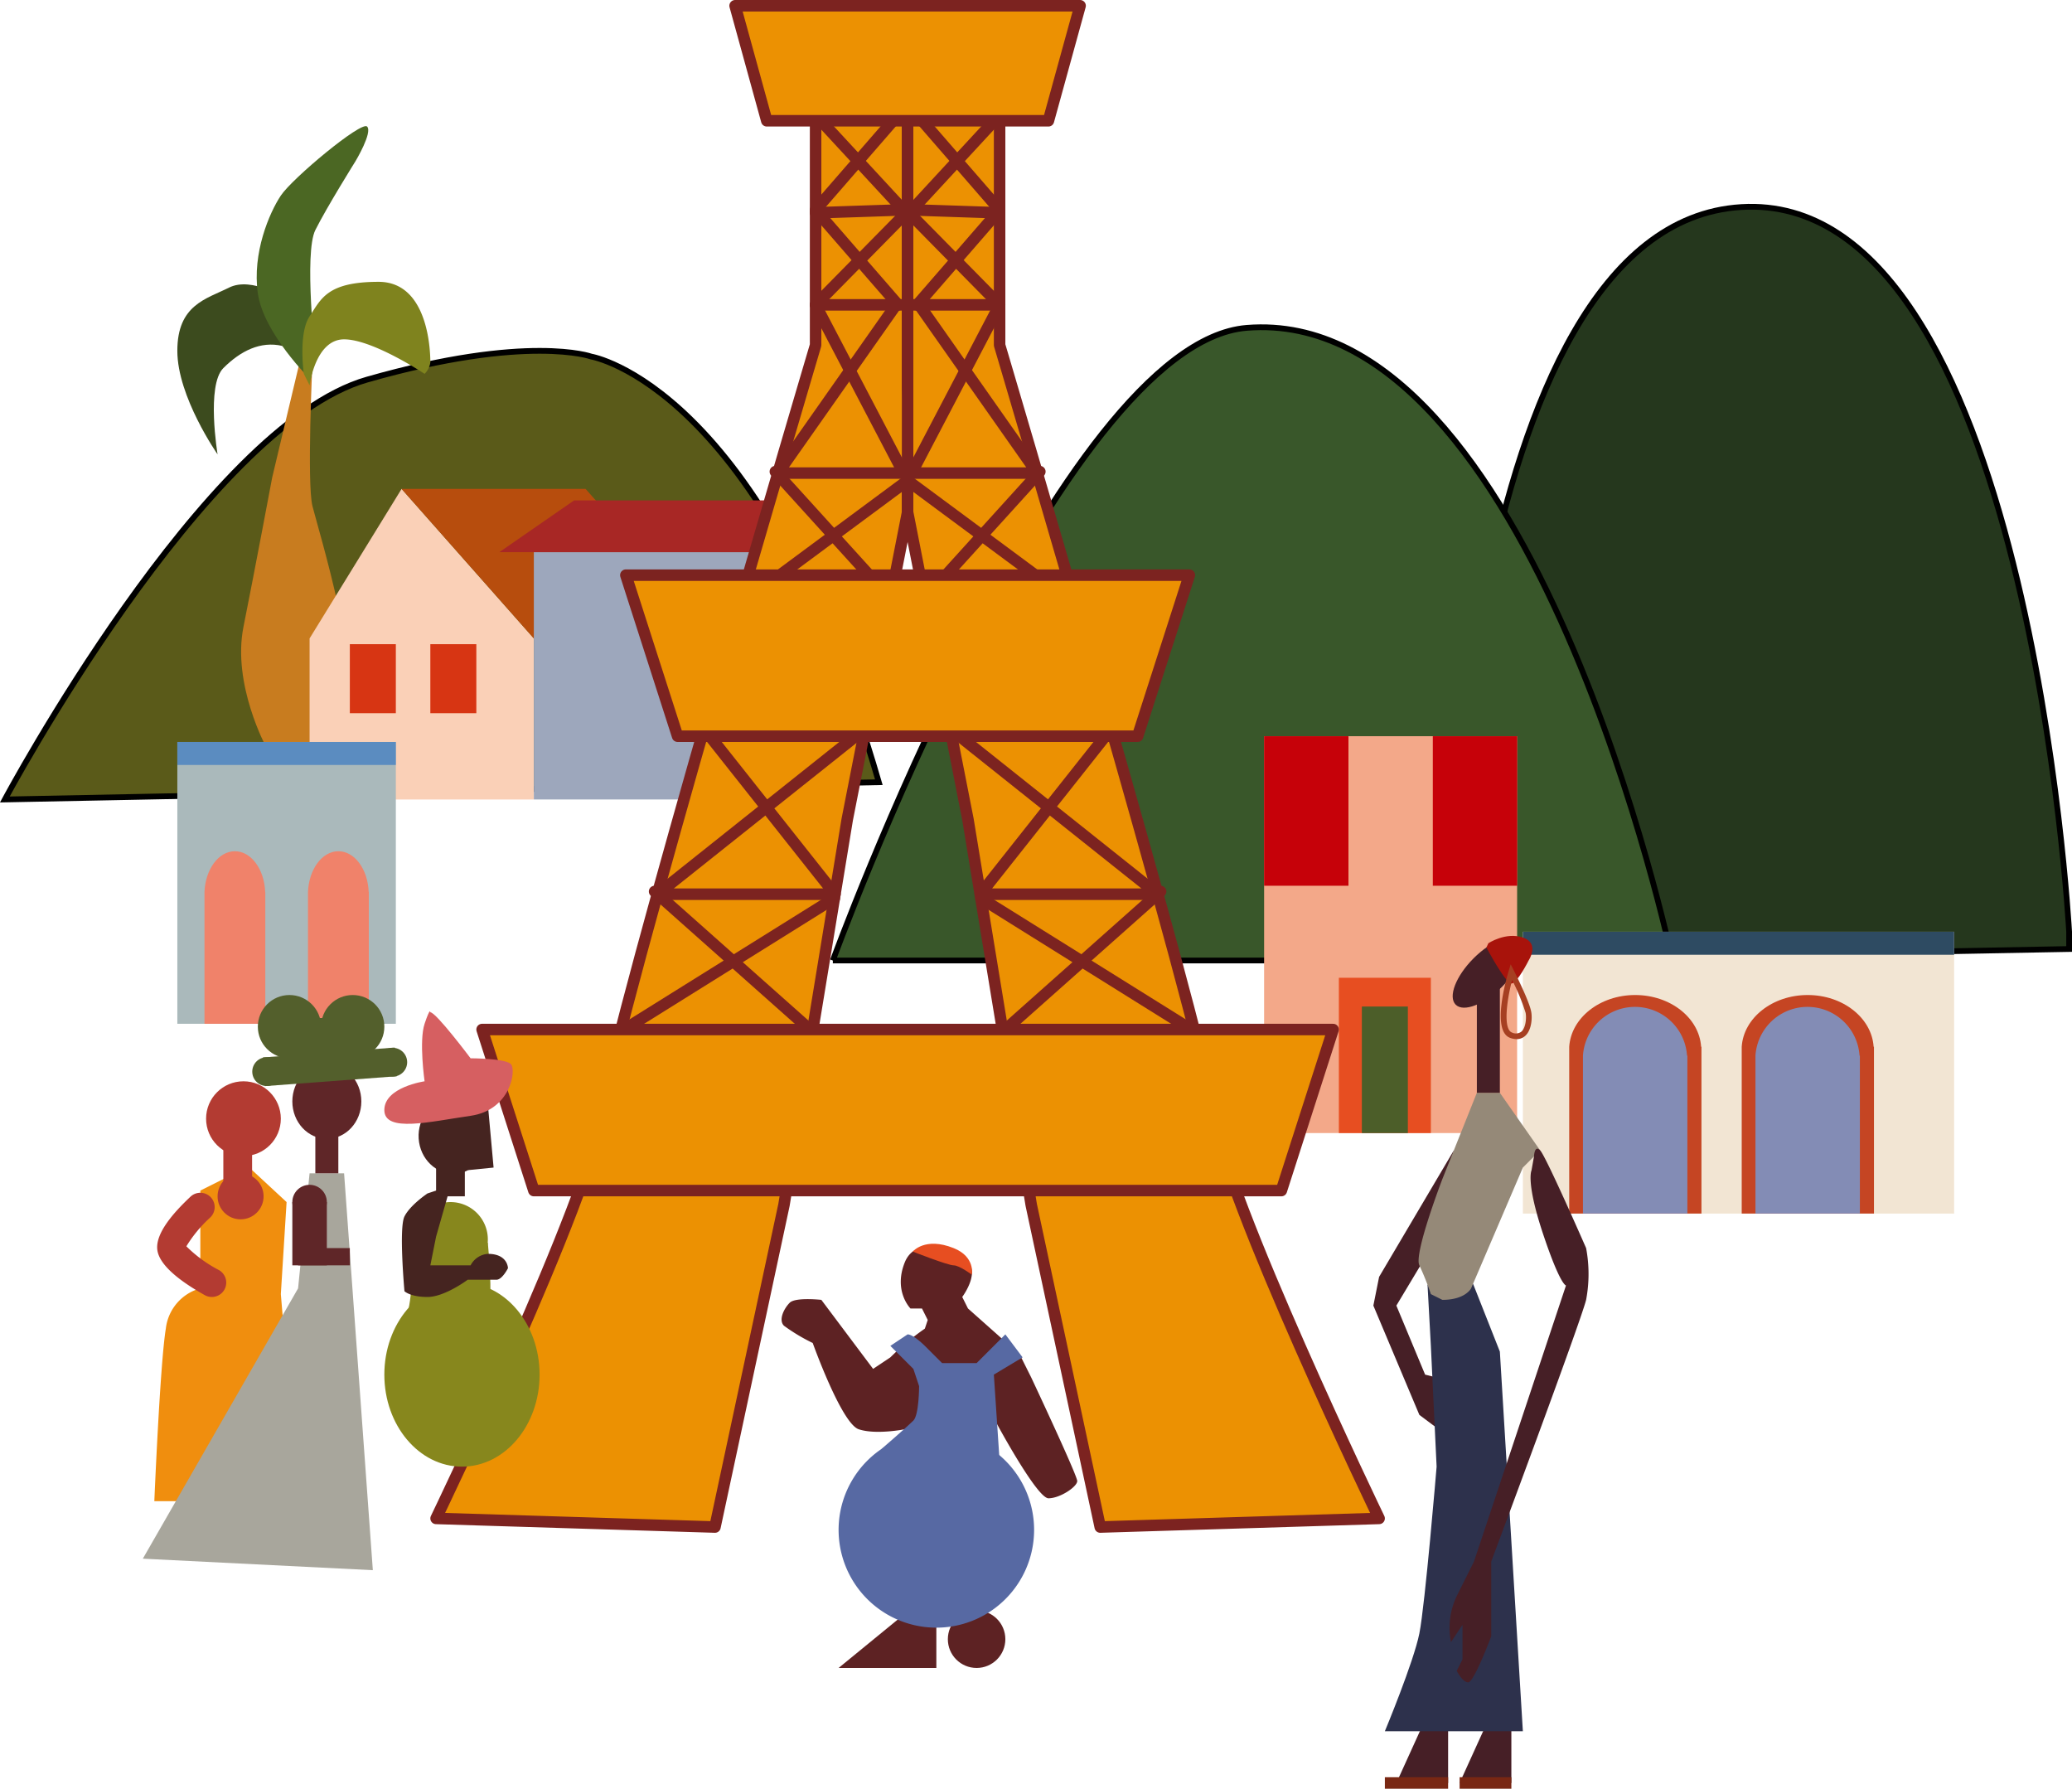 <svg xmlns="http://www.w3.org/2000/svg" viewBox="0 0 360.34 311"><defs><style>.cls-1{fill:#5a5a19;}.cls-1,.cls-11,.cls-12{stroke:#000;stroke-miterlimit:10;}.cls-2{fill:#3c4b1e;}.cls-3{fill:#c87c1f;}.cls-4{fill:#4b6723;}.cls-5{fill:#7f831e;}.cls-6{fill:#fad0b7;}.cls-7{fill:#d73513;}.cls-8{fill:#b74d0d;}.cls-9{fill:#9da7bc;}.cls-10{fill:#a82725;}.cls-11{fill:#25371d;}.cls-12{fill:#39572a;}.cls-13{fill:#f3a889;}.cls-14{fill:#e74e21;}.cls-15{fill:#4c5e29;}.cls-16{fill:#c60109;}.cls-17{fill:#f2e5d3;}.cls-18{fill:#2e4b62;}.cls-19{fill:#c54523;}.cls-20{fill:#838cb5;}.cls-21{fill:#aab9bb;}.cls-22{fill:#5b8cc0;}.cls-23{fill:#f0826a;}.cls-24{fill:#ec9102;}.cls-24,.cls-25{stroke:#7c2320;stroke-linecap:round;stroke-linejoin:round;stroke-width:2px;}.cls-25{fill:none;}.cls-26{fill:#f08e0e;}.cls-27{fill:#b33b32;}.cls-28{fill:#a8a69c;}.cls-29{fill:#5f2628;}.cls-30{fill:#535f2c;}.cls-31{fill:#87871d;}.cls-32{fill:#452420;}.cls-33{fill:#d65f61;}.cls-34{fill:#5d2223;}.cls-35{fill:#5769a3;}.cls-36{fill:#461f26;}.cls-37{fill:#2d314c;}.cls-38{fill:#958978;}.cls-39{fill:#792713;}.cls-40{fill:#a8130b;}.cls-41{fill:#a63f22;}</style></defs><title>illustration</title><g id="city"><path class="cls-1" d="M68,245s34.7-64.92,63-73c28-8,39-4,39-4s30,5,50,74Z" transform="translate(-67.16 -106)"/><path class="cls-2" d="M117,158s-6-4-10-2-9,3-9,11,7,18,7,18-2-12,1-15,6.48-4.73,10.24-3.86S120,166,120,166Z" transform="translate(-67.16 -106)"/><path class="cls-3" d="M113.5,236s-6-11-4-21,5-26,5-26l5-21,2,1s-1,21,0,25,9,30,6,38l-2,4Z" transform="translate(-67.16 -106)"/><path class="cls-4" d="M122,168s-2-18,0-22,7-12,7-12,3-5,2-6-13,9-15,12-5,10-4,17,9.18,15,9.18,15Z" transform="translate(-67.16 -106)"/><path class="cls-5" d="M121,173s1-8,6-8,14,6,14,6a3.49,3.49,0,0,0,1-2c0-1,0-14-9-14s-10,3-12,6-1,10-1,10Z" transform="translate(-67.16 -106)"/><polygon class="cls-6" points="92.84 139 53.84 139 53.84 111 69.84 85 92.84 111 92.84 139"/><rect class="cls-7" x="60.84" y="112" width="8" height="12"/><rect class="cls-7" x="74.84" y="112" width="8" height="12"/><polygon class="cls-8" points="124.84 111 92.84 111 69.84 85 101.84 85 124.84 111"/><rect class="cls-9" x="92.84" y="96" width="41" height="43"/><polygon class="cls-10" points="140.84 87 99.84 87 86.84 96 140.84 96 140.84 87"/><path class="cls-11" d="M427,268s-7-129-57-126-51.33,131-51.33,131L427,271Z" transform="translate(-67.16 -106)"/><path class="cls-12" d="M212,273s39.24-107.38,72-110c50-4,74,110,74,110H212" transform="translate(-67.16 -106)"/><rect class="cls-13" x="219.84" y="128" width="44" height="69"/><rect class="cls-14" x="232.84" y="170" width="16" height="27"/><rect class="cls-15" x="236.84" y="175" width="8" height="22"/><rect class="cls-16" x="219.84" y="128" width="14.67" height="26"/><rect class="cls-16" x="249.18" y="128" width="14.67" height="26"/><rect class="cls-17" x="264.84" y="162" width="75" height="49"/><rect class="cls-18" x="264.84" y="162" width="75" height="4"/><path class="cls-19" d="M363,288c-.32-5-5.32-9-11.47-9s-11.15,4-11.47,9h0v29h23V288Z" transform="translate(-67.16 -106)"/><path class="cls-20" d="M360.55,289.53a9.07,9.07,0,0,0-18.1,0h0V317h18.16V289.53Z" transform="translate(-67.16 -106)"/><path class="cls-19" d="M393,288c-.32-5-5.32-9-11.47-9s-11.15,4-11.47,9h0v29h23V288Z" transform="translate(-67.16 -106)"/><path class="cls-20" d="M390.55,289.53a9.07,9.07,0,0,0-18.1,0h0V317h18.16V289.53Z" transform="translate(-67.16 -106)"/><rect class="cls-21" x="30.84" y="129" width="38" height="49"/><rect class="cls-22" x="30.84" y="129" width="38" height="4"/><path class="cls-23" d="M131.28,261.11c-.15-4-2.45-7.11-5.28-7.11s-5.13,3.15-5.28,7.11h0V284h10.58V261.11Z" transform="translate(-67.16 -106)"/><path class="cls-23" d="M113.28,261.11c-.15-4-2.45-7.11-5.28-7.11s-5.13,3.15-5.28,7.11h0V284h10.58V261.11Z" transform="translate(-67.16 -106)"/><path class="cls-24" d="M225,126H209v40s-35,118-37,133-29,71-29,71l48.5,1.5,12-56,11-67L225,195.05Z" transform="translate(-67.16 -106)"/><polyline class="cls-25" points="128.93 104.1 154.89 104.1 134.84 82"/><line class="cls-24" x1="157.84" y1="83.55" x2="130.09" y2="104.1"/><polyline class="cls-24" points="155.84 53 135.29 82.25 157.84 82.25"/><line class="cls-24" x1="141.84" y1="20" x2="156.18" y2="35.5"/><polyline class="cls-25" points="156.18 20 141.84 36.5 156.18 53"/><line class="cls-24" x1="156.84" y1="36.5" x2="141.84" y2="37"/><polyline class="cls-25" points="157.14 82.25 141.84 53 157.84 36.75"/><polygon class="cls-25" points="114.32 155.47 145.21 155.47 122.42 126.7 150.45 126.7 114.32 155.47"/><polyline class="cls-25" points="113.84 155 141.29 179.39 107.91 179.39 145.1 156.18"/><line class="cls-24" x1="141.84" y1="53" x2="156.84" y2="53"/><path class="cls-24" d="M225,126h16v40s35,118,37,133,29,71,29,71l-48.5,1.5-12-56-11-67L225,195.05Z" transform="translate(-67.16 -106)"/><polyline class="cls-25" points="186.75 104.1 160.8 104.1 180.84 82"/><line class="cls-25" x1="157.84" y1="83.55" x2="185.59" y2="104.1"/><polyline class="cls-25" points="159.84 53 180.39 82.25 157.84 82.25"/><line class="cls-25" x1="173.84" y1="20" x2="159.51" y2="35.5"/><polyline class="cls-25" points="159.51 20 173.84 36.5 159.51 53"/><line class="cls-25" x1="158.84" y1="36.5" x2="173.84" y2="37"/><polyline class="cls-25" points="158.54 82.25 173.84 53 157.84 36.75"/><polygon class="cls-25" points="201.36 155.47 170.47 155.47 193.26 126.7 165.24 126.7 201.36 155.47"/><polyline class="cls-25" points="201.84 155 174.4 179.39 207.78 179.39 170.59 156.18"/><line class="cls-25" x1="173.84" y1="53" x2="158.84" y2="53"/><polygon class="cls-24" points="157.84 179 83.84 179 92.84 207 157.84 207 222.84 207 231.84 179 157.84 179"/><polygon class="cls-24" points="132.84 100 108.84 100 117.84 128 132.84 128 197.84 128 206.84 100 132.84 100"/><polygon class="cls-24" points="142.54 1 127.84 1 133.35 21 142.54 21 182.33 21 187.84 1 142.54 1"/></g><g id="person5"><path class="cls-26" d="M108,310l-6,3v17a8.22,8.22,0,0,0-6,7c-1,6-2,30-2,30h25l-3-36,1-16-6-5.56Z" transform="translate(-67.16 -106)"/><circle class="cls-27" cx="42.34" cy="194.5" r="6.5"/><rect class="cls-27" x="38.84" y="197" width="5" height="10"/><circle class="cls-27" cx="41.84" cy="208" r="4"/><path class="cls-27" d="M104,331.5a2.51,2.51,0,0,1-1.21-.31c-3.57-2-7.9-4.95-8.27-7.88s2.94-6.59,5.77-9.25a2.49,2.49,0,1,1,3.42,3.63,22.85,22.85,0,0,0-4.14,5,23.2,23.2,0,0,0,5.64,4.12A2.5,2.5,0,0,1,104,331.5Z" transform="translate(-67.16 -106)"/></g><g id="person4"><polygon class="cls-28" points="64.84 273 24.84 271 51.84 224 53.84 204 59.84 204 64.84 273"/><circle class="cls-29" cx="53.84" cy="209" r="3"/><rect class="cls-29" x="50.84" y="209" width="6" height="11"/><rect class="cls-29" x="51.84" y="217" width="9" height="3"/><rect class="cls-29" x="54.84" y="196" width="4" height="8"/><ellipse class="cls-29" cx="56.84" cy="191.5" rx="6" ry="6.5"/><circle class="cls-30" cx="50.34" cy="178.5" r="5.5"/><circle class="cls-30" cx="61.34" cy="178.5" r="5.5"/><circle class="cls-30" cx="46.37" cy="186.32" r="2.5"/><circle class="cls-30" cx="68.31" cy="184.68" r="2.5"/><rect class="cls-30" x="113" y="289" width="23" height="5" transform="translate(-88.54 -95.91) rotate(-4.28)"/><rect class="cls-30" x="50.84" y="177" width="11" height="8"/></g><g id="person3"><path class="cls-31" d="M152,321.5a6.5,6.5,0,1,1-6.5-6.5A6.49,6.49,0,0,1,152,321.5Z" transform="translate(-67.16 -106)"/><path class="cls-31" d="M152,331.53c1,1.37,0-9.45,0-9.45H139s0,9.45-1,12.19,1,2.73,1,2.73l13-1.37Z" transform="translate(-67.16 -106)"/><ellipse class="cls-31" cx="80.34" cy="239" rx="13.5" ry="16"/><path class="cls-32" d="M143,313v-4h5v5h-3l-2,7-1,5h7a3.7,3.7,0,0,1,3-2c3.5,0,3.5,2.5,3.5,2.5s-1,2-2,2h-5s-4,3-7,3-4-1-4-1-1-11,0-13,4-4,4-4Z" transform="translate(-67.16 -106)"/><ellipse class="cls-32" cx="145.99" cy="303.56" rx="6.01" ry="6.5" transform="translate(-86.16 -96.11) rotate(-3.64)"/><polyline class="cls-32" points="81.46 203.44 85.84 203 84.84 192 80.84 191.46"/><path class="cls-33" d="M142,282c1,0,7,8,7,8s6,0,7,1,0,8-7,9-15,3-15-1,7-5,7-5-1-7,0-10S142,282,142,282Z" transform="translate(-67.16 -106)"/></g><g id="person2"><circle class="cls-34" cx="169.84" cy="285" r="5"/><polygon class="cls-34" points="162.84 282 162.84 290 145.84 290 156.84 281 162.84 282"/><path class="cls-34" d="M228,337a44.32,44.32,0,0,0-6,5l-3,2-9-12s-4.5-.5-5.5.5-2,3-1,4a32.08,32.08,0,0,0,5,3s5,14,8,15,8,0,8,0l10-3,6,2s7,13,9,13,5-2,5-3-8-18-8-18l-2-4-9-8-1-2s3-4,1-6-9-5-11,0,1,8,1,8h2l1,2Z" transform="translate(-67.16 -106)"/><path class="cls-35" d="M247,372a17,17,0,1,1-4.69-11.73A17,17,0,0,1,247,372Z" transform="translate(-67.16 -106)"/><path class="cls-35" d="M225,338c1,0,3,2,3,2l3,3h6l5-5,3,4-5,3,1,15-20.53-2.08S225,354,226,353s1-6,1-6l-1-3-4-4,3-2" transform="translate(-67.16 -106)"/><path class="cls-14" d="M236.17,327.62s.66-3.09-3.17-4.62c-5-2-7.1.61-7.1.61S232,326,233,326,236.17,327.62,236.17,327.62Z" transform="translate(-67.16 -106)"/></g><g id="person1"><polyline class="cls-36" points="258.84 299 253.84 310 262.84 310 262.84 299 258.84 299"/><polyline class="cls-36" points="247.84 299 242.84 310 251.84 310 251.84 299 247.84 299"/><polygon class="cls-36" points="252.84 200 239.84 222 238.84 227 246.84 246 249.51 248 251.84 240 247.84 239 242.84 227 248.84 217 252.84 200"/><path class="cls-37" d="M315.42,329.37l7.92-.16L328,341l4,66H308s5-12,6-17,3-29,3-29l-1-21Z" transform="translate(-67.16 -106)"/><path class="cls-38" d="M318,332c4,0,5-2,5-2l9-21,3-3-7-10h-4l-6,15s-5,13-4,15a47.09,47.09,0,0,1,2,5Z" transform="translate(-67.16 -106)"/><rect class="cls-36" x="256.84" y="171" width="4" height="19"/><ellipse class="cls-36" cx="325.91" cy="275.09" rx="7.91" ry="3.5" transform="translate(-166.22 205.02) rotate(-45)"/><path class="cls-36" d="M333.94,307.06S334,305,335,306s8,17,8,17a24.23,24.23,0,0,1,0,9c-1,4-16.5,45.5-16.5,45.5v13s-3,8-4,8-2-2-2-2l1-2v-6l-2,3a12.69,12.69,0,0,1,1-8l3-6,16-48s-1,0-4-9-2-11-2-11Z" transform="translate(-67.16 -106)"/><rect class="cls-39" x="240.84" y="309" width="11" height="2"/><rect class="cls-39" x="253.84" y="309" width="9" height="2"/><path class="cls-40" d="M325.66,270.74S329,277,330,277s3-4,3-4,2-3-1-4-6,1-6,1Z" transform="translate(-67.16 -106)"/><path class="cls-41" d="M330.93,286.67a3.37,3.37,0,0,1-1.09-.2c-3.29-1.09-.84-9.87-.32-11.61l.36-1.2.57,1.11c.1.22,2.65,5.22,3,7.13.18.87.16,3.13-1.05,4.21A2.23,2.23,0,0,1,330.93,286.67Zm-.8-10.28c-1,3.84-1.55,8.61,0,9.14a1.55,1.55,0,0,0,1.62-.17c.79-.7.89-2.47.73-3.26A36.29,36.29,0,0,0,330.13,276.39Z" transform="translate(-67.16 -106)"/></g></svg>